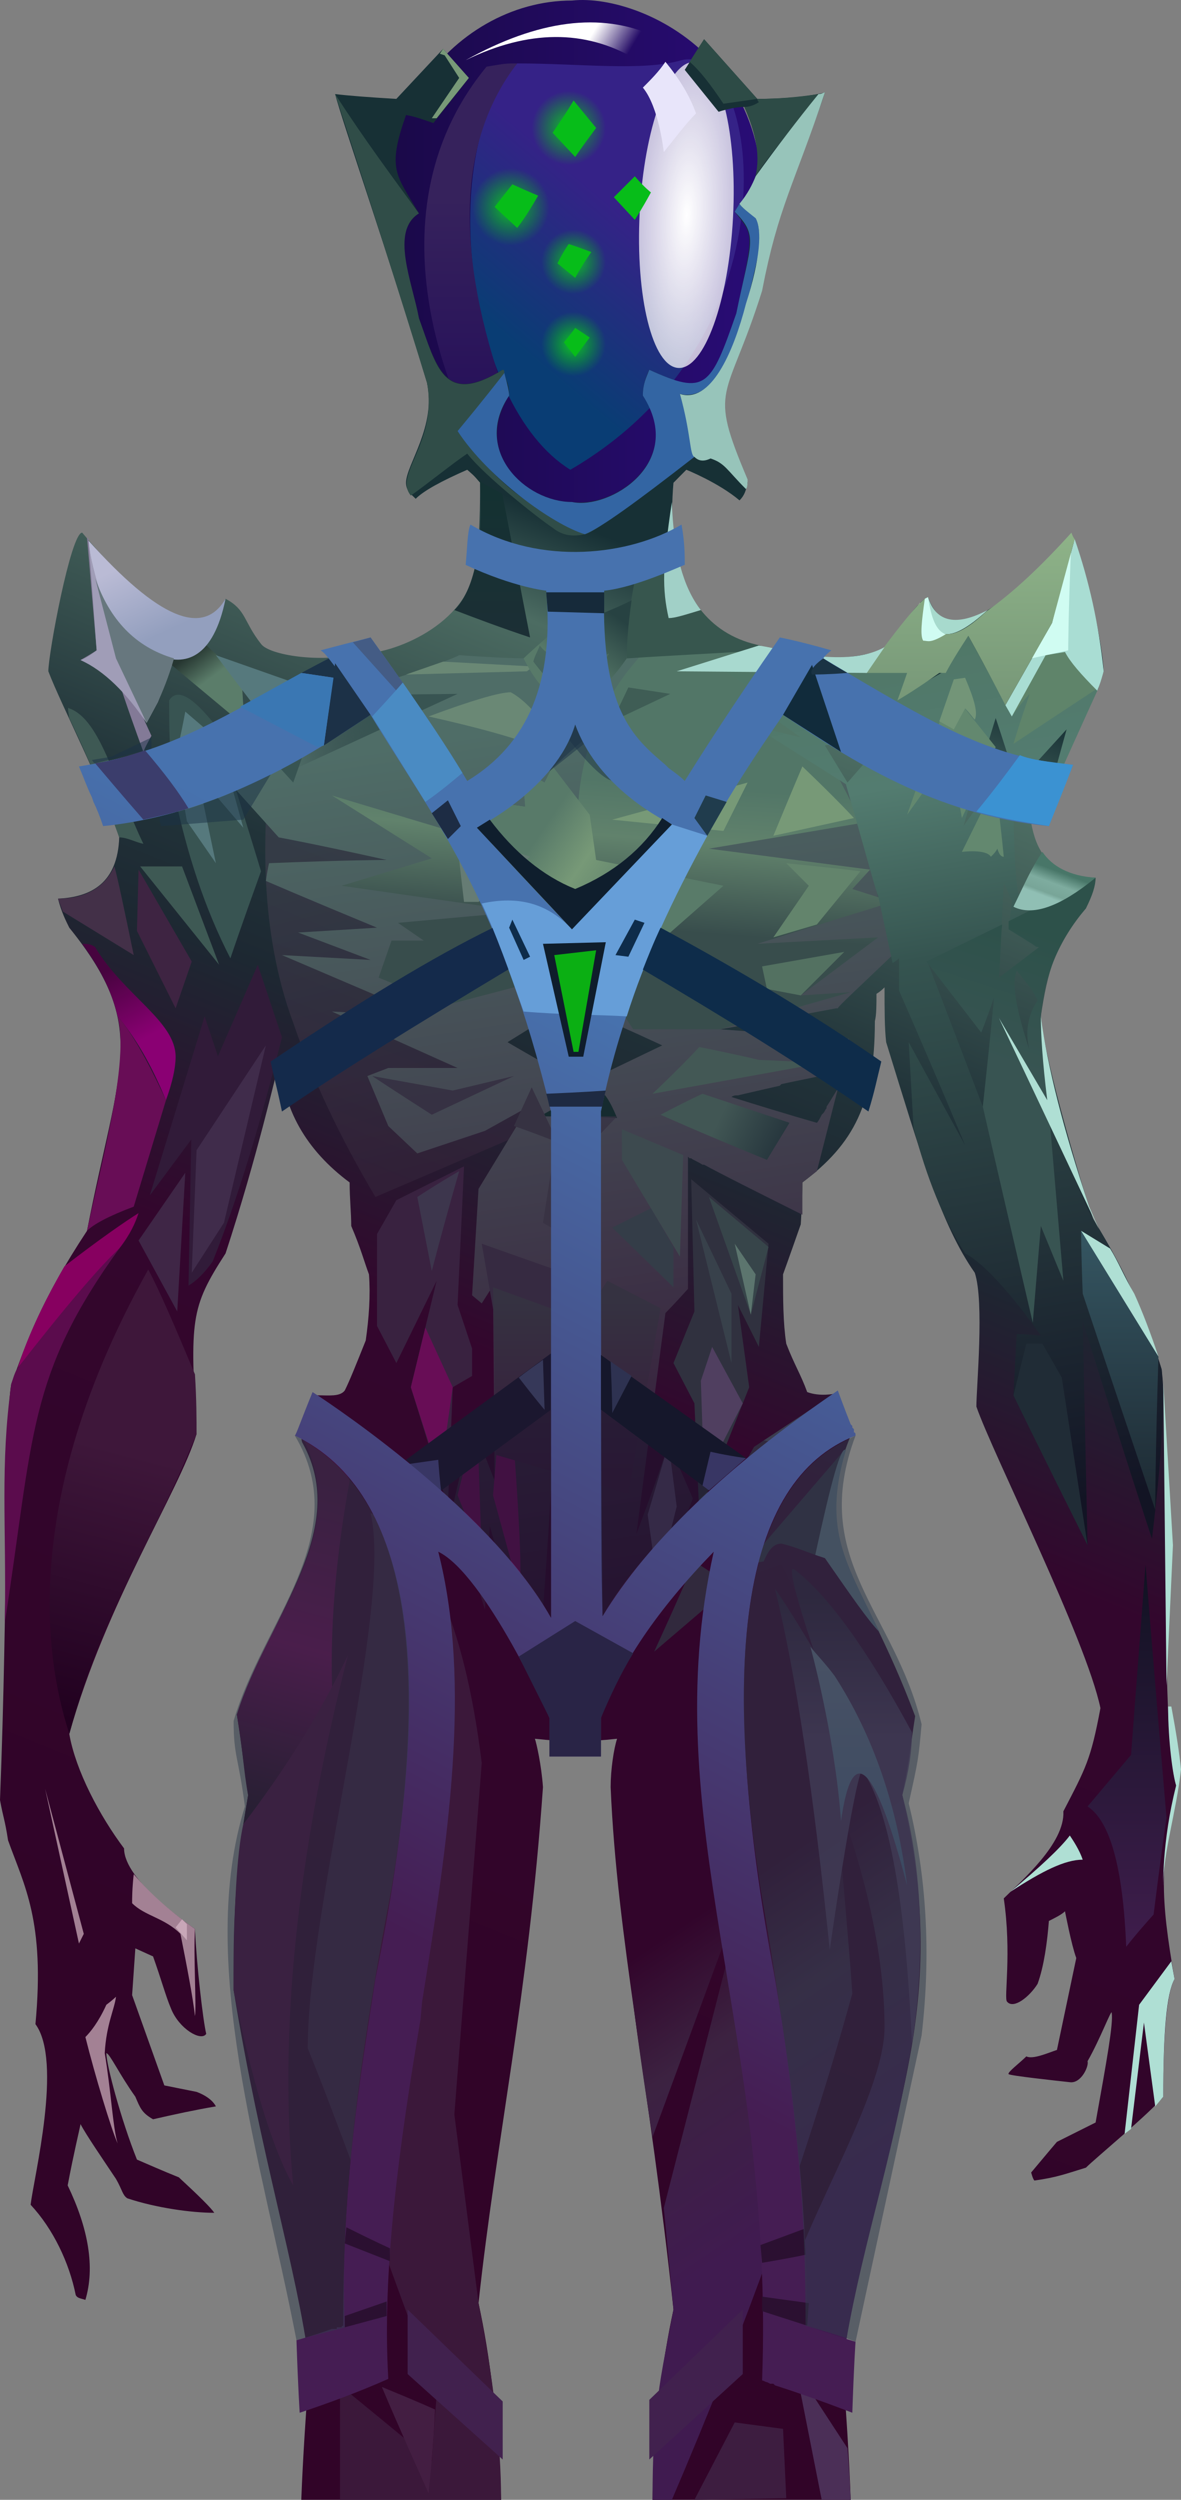 <?xml version="1.0" encoding="UTF-8" standalone="no"?>
<svg
   width="733"
   height="1550.332"
   viewBox="0 0 733 1550.332"
   version="1.1"
   id="svg427"
   sodipodi:docname="cb-layer-0044.svg"
   xmlns:inkscape="http://www.inkscape.org/namespaces/inkscape"
   xmlns:sodipodi="http://sodipodi.sourceforge.net/DTD/sodipodi-0.dtd"
   xmlns:xlink="http://www.w3.org/1999/xlink"
   xmlns="http://www.w3.org/2000/svg"
   xmlns:svg="http://www.w3.org/2000/svg">
  <rect x="0" y="0" width="733" height="1550.332" fill="#808080" stroke="none"/>
  <sodipodi:namedview
     id="namedview429"
     pagecolor="#ffffff"
     bordercolor="#666666"
     borderopacity="1.0"
     inkscape:pageshadow="2"
     inkscape:pageopacity="0.0"
     inkscape:pagecheckerboard="0" />
  <defs
     id="defs199">
    <linearGradient
       x1="480.845"
       y1="28.772"
       x2="308.214"
       y2="757.659"
       id="id-23202"
       gradientTransform="scale(0.761,1.314)"
       gradientUnits="userSpaceOnUse">
      <stop
         stop-color="#173035"
         offset="0%"
         id="stop2" />
      <stop
         stop-color="#4C6C62"
         offset="7%"
         id="stop4" />
      <stop
         stop-color="#213339"
         offset="27%"
         id="stop6" />
      <stop
         stop-color="#1D2832"
         offset="35%"
         id="stop8" />
      <stop
         stop-color="#33062D"
         offset="53%"
         id="stop10" />
      <stop
         stop-color="#310428"
         offset="100%"
         id="stop12" />
    </linearGradient>
    <linearGradient
       x1="305.872"
       y1="171.809"
       x2="330.734"
       y2="337.558"
       id="id-23203"
       gradientTransform="scale(0.779,1.284)"
       gradientUnits="userSpaceOnUse">
      <stop
         stop-color="#3E404D"
         offset="0%"
         id="stop15" />
      <stop
         stop-color="#35253B"
         offset="100%"
         id="stop17" />
    </linearGradient>
    <linearGradient
       x1="399.974"
       y1="128.562"
       x2="440.981"
       y2="554.015"
       id="id-23204"
       gradientTransform="scale(0.796,1.256)"
       gradientUnits="userSpaceOnUse">
      <stop
         stop-color="#4F6D67"
         offset="0%"
         id="stop20" />
      <stop
         stop-color="#331335"
         offset="100%"
         id="stop22" />
    </linearGradient>
    <linearGradient
       x1="325.219"
       y1="236.307"
       x2="313.756"
       y2="345.207"
       id="id-23205"
       gradientTransform="scale(1.214,0.824)"
       gradientUnits="userSpaceOnUse">
      <stop
         stop-color="#527667"
         offset="0%"
         id="stop25" />
      <stop
         stop-color="#61826C"
         offset="38%"
         id="stop27" />
      <stop
         stop-color="#384D4C"
         offset="100%"
         id="stop29" />
    </linearGradient>
    <linearGradient
       x1="295.052"
       y1="260.628"
       x2="357.529"
       y2="294.152"
       id="id-23206"
       gradientTransform="scale(1.129,0.886)"
       gradientUnits="userSpaceOnUse">
      <stop
         stop-color="#587A69"
         offset="0%"
         id="stop32" />
      <stop
         stop-color="#779977"
         offset="43%"
         id="stop34" />
      <stop
         stop-color="#597B69"
         offset="100%"
         id="stop36" />
    </linearGradient>
    <linearGradient
       x1="99.5"
       y1="237.114"
       x2="111.501"
       y2="275.367"
       id="id-23207"
       gradientTransform="scale(0.773,1.293)"
       gradientUnits="userSpaceOnUse">
      <stop
         stop-color="#47043F"
         offset="0%"
         id="stop39" />
      <stop
         stop-color="#8A0073"
         offset="100%"
         id="stop41" />
    </linearGradient>
    <linearGradient
       x1="137.596"
       y1="342.823"
       x2="129.494"
       y2="441.666"
       id="id-23208"
       gradientTransform="scale(0.563,1.777)"
       gradientUnits="userSpaceOnUse">
      <stop
         stop-color="#3E173A"
         offset="0%"
         id="stop44" />
      <stop
         stop-color="#21001F"
         offset="100%"
         id="stop46" />
    </linearGradient>
    <linearGradient
       x1="126.773"
       y1="108.759"
       x2="137.765"
       y2="124.746"
       id="id-23209"
       gradientTransform="scale(0.961,1.041)"
       gradientUnits="userSpaceOnUse">
      <stop
         stop-color="#263631"
         offset="0%"
         id="stop49" />
      <stop
         stop-color="#5B7D6A"
         offset="100%"
         id="stop51" />
    </linearGradient>
    <linearGradient
       x1="344.751"
       y1="336.353"
       x2="335.659"
       y2="453.249"
       id="id-23210"
       gradientTransform="scale(0.539,1.855)"
       gradientUnits="userSpaceOnUse">
      <stop
         stop-color="#440737"
         offset="0%"
         id="stop54" />
      <stop
         stop-color="#64004B"
         offset="49%"
         id="stop56" />
      <stop
         stop-color="#1E031A"
         offset="100%"
         id="stop58" />
    </linearGradient>
    <linearGradient
       x1="113.298"
       y1="258.665"
       x2="146.204"
       y2="257.17"
       id="id-23211"
       gradientTransform="scale(1.591,0.628)"
       gradientUnits="userSpaceOnUse">
      <stop
         stop-color="#273A3E"
         offset="0%"
         stop-opacity="0"
         id="stop61" />
      <stop
         stop-color="#385452"
         offset="100%"
         id="stop63" />
    </linearGradient>
    <linearGradient
       x1="78.314"
       y1="61.76"
       x2="102.074"
       y2="106.111"
       id="id-23212"
       gradientTransform="scale(1.073,0.932)"
       gradientUnits="userSpaceOnUse">
      <stop
         stop-color="#BABBD5"
         offset="0%"
         id="stop66" />
      <stop
         stop-color="#939FBE"
         offset="100%"
         id="stop68" />
    </linearGradient>
    <linearGradient
       x1="845.577"
       y1="72.174"
       x2="876.89"
       y2="451.836"
       id="id-23213"
       gradientTransform="scale(0.694,1.441)"
       gradientUnits="userSpaceOnUse">
      <stop
         stop-color="#507767"
         offset="0%"
         id="stop71" />
      <stop
         stop-color="#537C70"
         offset="16%"
         id="stop73" />
      <stop
         stop-color="#355450"
         offset="36%"
         id="stop75" />
      <stop
         stop-color="#121424"
         offset="100%"
         id="stop77" />
    </linearGradient>
    <linearGradient
       x1="404.45"
       y1="457.908"
       x2="404.45"
       y2="556.328"
       id="id-23214"
       gradientTransform="scale(0.888,1.127)"
       gradientUnits="userSpaceOnUse">
      <stop
         stop-color="#353241"
         offset="0%"
         id="stop80" />
      <stop
         stop-color="#381A3B"
         offset="100%"
         id="stop82" />
    </linearGradient>
    <linearGradient
       x1="830.556"
       y1="495.597"
       x2="856.946"
       y2="617.648"
       id="id-23215"
       gradientTransform="scale(0.569,1.758)"
       gradientUnits="userSpaceOnUse">
      <stop
         stop-color="#32052B"
         offset="0%"
         id="stop85" />
      <stop
         stop-color="#3C2241"
         offset="39%"
         id="stop87" />
      <stop
         stop-color="#401B50"
         offset="100%"
         id="stop89" />
    </linearGradient>
    <linearGradient
       x1="922.881"
       y1="387.663"
       x2="922.881"
       y2="436.543"
       id="id-23216"
       gradientTransform="scale(0.554,1.807)"
       gradientUnits="userSpaceOnUse">
      <stop
         stop-color="#2B1833"
         offset="0%"
         id="stop92" />
      <stop
         stop-color="#50395D"
         offset="100%"
         id="stop94" />
    </linearGradient>
    <linearGradient
       x1="838.68"
       y1="465.438"
       x2="838.68"
       y2="559.672"
       id="id-23217"
       gradientTransform="scale(0.637,1.571)"
       gradientUnits="userSpaceOnUse">
      <stop
         stop-color="#60677D"
         offset="0%"
         id="stop97" />
      <stop
         stop-color="#475878"
         offset="100%"
         id="stop99" />
    </linearGradient>
    <linearGradient
       x1="1540.58"
       y1="309.195"
       x2="1540.58"
       y2="416.959"
       id="id-23218"
       gradientTransform="scale(0.455,2.199)"
       gradientUnits="userSpaceOnUse">
      <stop
         stop-color="#101222"
         offset="0%"
         id="stop102" />
      <stop
         stop-color="#3F1D4C"
         offset="100%"
         id="stop104" />
    </linearGradient>
    <linearGradient
       x1="1321.331"
       y1="249.149"
       x2="1321.331"
       y2="340.275"
       id="id-23219"
       gradientTransform="scale(0.527,1.898)"
       gradientUnits="userSpaceOnUse">
      <stop
         stop-color="#355662"
         offset="0%"
         id="stop107" />
      <stop
         stop-color="#1D2932"
         offset="100%"
         id="stop109" />
    </linearGradient>
    <linearGradient
       x1="1020.681"
       y1="173.689"
       x2="1013.872"
       y2="228.164"
       id="id-23220"
       gradientTransform="scale(0.617,1.621)"
       gradientUnits="userSpaceOnUse">
      <stop
         stop-color="#2D514A"
         offset="0%"
         id="stop112" />
      <stop
         stop-color="#385452"
         offset="100%"
         id="stop114" />
    </linearGradient>
    <linearGradient
       x1="348.639"
       y1="576.345"
       x2="318.858"
       y2="568.899"
       id="id-23221"
       gradientTransform="scale(1.397,0.716)"
       gradientUnits="userSpaceOnUse">
      <stop
         stop-color="#27373E"
         offset="0%"
         id="stop117" />
      <stop
         stop-color="#415654"
         offset="100%"
         id="stop119" />
    </linearGradient>
    <linearGradient
       x1="458.117"
       y1="9.835"
       x2="458.117"
       y2="70.25"
       id="id-23222"
       gradientTransform="scale(0.669,1.495)"
       gradientUnits="userSpaceOnUse">
      <stop
         stop-color="#143132"
         offset="0%"
         id="stop122" />
      <stop
         stop-color="#1C2F35"
         offset="100%"
         id="stop124" />
    </linearGradient>
    <linearGradient
       x1="552.639"
       y1="295.627"
       x2="543.61"
       y2="312.826"
       id="id-23223"
       gradientTransform="scale(1.186,0.843)"
       gradientUnits="userSpaceOnUse">
      <stop
         stop-color="#487668"
         offset="0%"
         id="stop127" />
      <stop
         stop-color="#7EAC9F"
         offset="46%"
         id="stop129" />
      <stop
         stop-color="#78A598"
         offset="85%"
         id="stop131" />
      <stop
         stop-color="#90BFB4"
         offset="100%"
         id="stop133" />
    </linearGradient>
    <linearGradient
       x1="547.063"
       y1="44.09"
       x2="547.063"
       y2="162.031"
       id="id-23224"
       gradientTransform="scale(1.102,0.907)"
       gradientUnits="userSpaceOnUse">
      <stop
         stop-color="#8EB388"
         offset="0%"
         id="stop136" />
      <stop
         stop-color="#779778"
         offset="100%"
         id="stop138" />
    </linearGradient>
    <linearGradient
       x1="371.343"
       y1="94.308"
       x2="344.705"
       y2="129.392"
       id="id-23225"
       gradientTransform="scale(1.031,0.97)"
       gradientUnits="userSpaceOnUse">
      <stop
         stop-color="#274242"
         offset="0%"
         id="stop141" />
      <stop
         stop-color="#587A69"
         offset="100%"
         id="stop143" />
    </linearGradient>
    <linearGradient
       x1="308.736"
       y1="135.421"
       x2="37.324"
       y2="135.421"
       id="id-23226"
       gradientTransform="scale(0.858,1.166)"
       gradientUnits="userSpaceOnUse">
      <stop
         stop-color="#290C76"
         offset="0%"
         id="stop146" />
      <stop
         stop-color="#1A0948"
         offset="100%"
         id="stop148" />
    </linearGradient>
    <linearGradient
       x1="223.251"
       y1="110.834"
       x2="175.434"
       y2="196.074"
       id="id-23227"
       gradientTransform="scale(0.817,1.224)"
       gradientUnits="userSpaceOnUse">
      <stop
         stop-color="#352287"
         offset="0%"
         id="stop151" />
      <stop
         stop-color="#093D74"
         offset="100%"
         id="stop153" />
    </linearGradient>
    <radialGradient
       cx="394.566"
       cy="73.483"
       r="194.206"
       id="id-23228"
       fx="394.566"
       fy="73.483"
       gradientTransform="scale(0.553,1.81)"
       gradientUnits="userSpaceOnUse">
      <stop
         stop-color="#FFFFFF"
         offset="0%"
         id="stop156" />
      <stop
         stop-color="#FFFFFF"
         offset="100%"
         stop-opacity="0"
         id="stop158" />
    </radialGradient>
    <radialGradient
       cx="0.5"
       cy="0.5"
       r="0.5"
       id="id-23229"
       fx="0.5"
       fy="0.5">
      <stop
         stop-color="#0EC525"
         offset="0%"
         id="stop161" />
      <stop
         stop-color="#09B420"
         offset="100%"
         stop-opacity="0"
         id="stop163" />
    </radialGradient>
    <radialGradient
       cx="0.5"
       cy="0.5"
       r="0.5"
       id="radialGradient170"
       fx="0.5"
       fy="0.5">
      <stop
         stop-color="#0EC525"
         offset="0%"
         id="stop166" />
      <stop
         stop-color="#09B420"
         offset="100%"
         stop-opacity="0"
         id="stop168" />
    </radialGradient>
    <radialGradient
       cx="0.5"
       cy="0.5"
       r="0.5"
       id="radialGradient176"
       fx="0.5"
       fy="0.5">
      <stop
         stop-color="#0EC525"
         offset="0%"
         id="stop172" />
      <stop
         stop-color="#09B420"
         offset="100%"
         stop-opacity="0"
         id="stop174" />
    </radialGradient>
    <linearGradient
       x1="166.293"
       y1="61.881"
       x2="166.293"
       y2="124.521"
       id="id-23232"
       gradientTransform="scale(0.506,1.976)"
       gradientUnits="userSpaceOnUse">
      <stop
         stop-color="#36225C"
         offset="0%"
         id="stop178" />
      <stop
         stop-color="#27115A"
         offset="100%"
         id="stop180" />
    </linearGradient>
    <linearGradient
       x1="83.383"
       y1="57.009"
       x2="70.291"
       y2="55.438"
       id="id-23233"
       gradientTransform="scale(2.234,0.448)"
       gradientUnits="userSpaceOnUse">
      <stop
         stop-color="#FFFFFF"
         offset="0%"
         stop-opacity="0"
         id="stop183" />
      <stop
         stop-color="#FFFFFF"
         offset="100%"
         id="stop185" />
    </linearGradient>
    <radialGradient
       cx="0.5"
       cy="0.5"
       r="0.5"
       id="radialGradient192"
       fx="0.5"
       fy="0.5">
      <stop
         stop-color="#0EC525"
         offset="0%"
         id="stop188" />
      <stop
         stop-color="#09B420"
         offset="100%"
         stop-opacity="0"
         id="stop190" />
    </radialGradient>
    <linearGradient
       x1="501.502"
       y1="229.501"
       x2="382.502"
       y2="663.003"
       id="id-23235"
       gradientTransform="scale(0.726,1.378)"
       gradientUnits="userSpaceOnUse">
      <stop
         stop-color="#4772AE"
         offset="0%"
         id="stop194" />
      <stop
         stop-color="#451D53"
         offset="100%"
         id="stop196" />
    </linearGradient>
    <radialGradient
       inkscape:collect="always"
       xlink:href="#id-23229"
       id="radialGradient431"
       cx="145"
       cy="79"
       fx="145"
       fy="79"
       r="23"
       gradientUnits="userSpaceOnUse" />
    <radialGradient
       inkscape:collect="always"
       xlink:href="#id-23229"
       id="radialGradient433"
       cx="148"
       cy="213"
       fx="148"
       fy="213"
       r="20"
       gradientUnits="userSpaceOnUse" />
    <radialGradient
       inkscape:collect="always"
       xlink:href="#id-23229"
       id="radialGradient435"
       cx="148"
       cy="162"
       fx="148"
       fy="162"
       r="20"
       gradientUnits="userSpaceOnUse" />
    <radialGradient
       inkscape:collect="always"
       xlink:href="#id-23229"
       id="radialGradient437"
       cx="109"
       cy="128"
       fx="109"
       fy="128"
       r="24"
       gradientUnits="userSpaceOnUse" />
  </defs>
  <g
     transform="translate(-1,0.332)"
     id="id-23236">
    <g
       transform="translate(0,290)"
       id="id-23237">
      <g
         id="id-23238">
        <path
           d="M 312,1260 H 188 c 1,-27 3,-55 5,-84 -8,-61 -30,-128 -47,-232 0,-26 -1,-64 9,-121 -3,-16 -3,-27 -7,-50 22,-64 70,-115 41,-168 -4,-6 7,-22 9,-30 7,0 14,1 17,-3 3,-6 7,-16 13,-31 2,-14 3,-28 2,-41 -3,-8 -5,-16 -11,-30 0,-8 -1,-17 -1,-27 -27,-20 -42,-46 -43,-77 -3,10 -14,60 -34,121 -22,34 -22,41 -18,112 -11,36 -56,104 -79,186 4,23 19,51 34,71 0,20 40,47 44,50 1,22 5,57 7,65 -3,5 -17,-3 -22,-16 -3,-7 -6,-18 -11,-32 l -11,-5 -2,29 20,56 20,4 c 8,3 11,7 12,9 -12,2 -26,5 -39,8 -7,-4 -8,-7 -11,-14 -10,-14 -16,-27 -18,-27 0,7 9,41 19,66 7,3 16,7 26,11 13,12 20,19 22,22 -14,0 -36,-3 -54,-9 -3,-2 -3,-5 -7,-12 -8,-12 -19,-28 -22,-34 -1,5 -4,17 -8,38 13,27 17,51 11,71 -3,-1 -5,-1 -6,-3 -4,-20 -14,-41 -28,-56 2,-17 20,-89 3,-112 C 29,901 16,879 6,851 4,838 3,837 1,826 6,699 4,589 8,568 18,541 26,517 55,473 75,370 94,347 44,285 42,281 39,275 37,267 58,266 74,257 75,229 65,197 39,147 31,126 31,115 45,40 52,40 c 27,32 71,78 89,41 13,7 11,14 22,28 5,7 37,12 61,6 20,1 68,-18 72,-55 2,-9 3,-26 3,-51 l -8,-9 c 91,0 136,0 136,0 -3,4 -6,7 -8,9 -4,45 6,95 61,103 17,3 38,11 71,0 5,-6 18,-29 26,-32 13,37 55,-2 88,-38 5,3 20,60 21,84 -9,23 -24,51 -37,86 -4,5 -5,5 -8,8 3,16 10,33 40,34 -1,6 -3,10 -6,19 -19,21 -24,40 -28,67 2,27 28,114 33,127 11,17 28,46 42,92 6,51 -2,215 9,258 -10,50 -10,68 -1,120 -6,11 -7,46 -7,73 -8,10 -42,38 -48,44 -13,4 -18,6 -32,8 -1,-1 -2,-5 -2,-5 10,-12 16,-19 16,-19 16,-8 24,-12 24,-12 7,-39 11,-61 10,-68 0,-3 -7,16 -15,30 1,3 -4,14 -11,13 -9,-1 -37,-4 -38,-5 -1,-1 7,-7 11,-11 4,2 13,-2 19,-4 4,-19 8,-38 12,-57 -3,-8 -7,-29 -7,-29 -2,2 -6,4 -10,6 -1,13 -3,28 -7,39 -5,8 -15,16 -19,11 -2,-2 3,-30 -2,-64 11,-11 38,-34 37,-54 14,-27 17,-32 23,-64 -9,-43 -67,-158 -77,-187 0,-12 5,-65 -1,-83 -21,-30 -33,-72 -55,-143 -1,-9 -1,-20 -1,-34 -3,3 -5,4 -5,4 0,7 0,13 -1,17 0,51 -13,76 -45,100 0,11 -1,26 -1,26 -7,20 -11,31 -11,31 0,15 0,30 2,43 5,13 9,19 13,30 8,3 17,1 17,1 3,8 7,16 10,26 -27,66 6,83 40,174 -3,19 -3,24 -8,49 34,145 -17,211 -37,352 2,29 4,57 5,85 -82,0 -123,0 -123,0 1,-46 6,-86 13,-118 -15,-141 -35,-230 -39,-324 0,-11 2,-24 4,-30 -18,2 -33,2 -51,0 1,3 4,16 5,30 -9,129 -29,218 -40,320 7,32 12,72 14,122 z"
           fill="url(#id-23202)"
           id="id-23239"
           style="fill:url(#id-23202)" />
        <path
           d="m 166,219 c -2,48 4,90 17,125 12,35 29,71 51,108 l 91,-39 2,-29 -99,-198 z"
           fill="url(#id-23203)"
           opacity="0.661"
           id="id-23240"
           style="fill:url(#id-23203)" />
        <path
           d="m 473,110 c 31,42 57,94 57,94 17,65 25,98 25,98 -22,21 -34,32 -34,33 v 0 c -1,0 -1,0 -1,0 -48,9 -72,13 -72,13 53,4 80,6 80,6 -6,14 -9,21 -9,21 -13,3 -24,5 -33,7 l -1,1 c -13,3 -22,5 -26,6 h -1 c -2,0 -3,1 -3,1 35,11 53,16 53,16 1,-1 2,-3 3,-5 l 1,-1 c 1,-1 1,-2 2,-3 v -1 c 4,-6 6,-10 7,-11 v 0 c 0,0 0,0 0,0 l -13,51 -9,7 c 0,13 0,19 0,20 v 0 0 c -30,-15 -50,-25 -61,-31 h -1 c -3,-2 -6,-3 -7,-4 h -1 c -1,-1 -1,-1 -1,-1 0,31 0,53 0,66 v 1 c 0,1 0,2 0,2 v 2 c 0,0 0,0 0,0 v 1 c 0,1 0,1 0,1 v 1 c 0,1 0,1 0,1 v 1 c 0,0 0,0 0,0 v 2 c 0,0 0,0 0,0 v 1 c 0,1 0,1 0,1 v 1 c 0,0 0,0 0,0 v 1 0 c -9,10 -14,15 -14,15 -12,91 -18,137 -18,137 14,-37 20,-56 20,-56 10,22 15,34 15,34 -19,49 -29,74 -29,74 -25,28 -37,41 -37,41 -14,-78 -21,-118 -22,-120 v 0 0 c -4,66 -7,98 -7,98 -6,-3 -10,-5 -11,-5 v 0 c 0,0 0,0 0,0 v 0 c 0,0 0,0 0,0 l -20,-71 -3,52 -20,-64 12,-52 14,36 -1,-121 -7,11 -6,-5 4,-66 31,-51 -27,15 -42,14 -18,-17 -13,-31 13,-5 h 43 l -78,-35 58,3 -89,-38 55,3 -45,-17 49,-3 c -46,-19 -69,-29 -69,-29 1,-7 2,-11 2,-11 49,-2 73,-2 73,-2 -45,-10 -67,-14 -67,-14 -18,-20 -27,-30 -27,-30 18,-23 32,-42 43,-58 34,0 93,-23 96,-25 v 0 c 0,0 0,0 0,0 15,1 30,2 45,2 12,22 28,45 51,0 24,-2 37,-3 49,-4 h 1 c 11,-1 22,-2 41,-4 z M 354,332 c 0,0 -12,8 -38,24 0,0 15,9 46,26 v 0 l 50,-24 c 0,0 -19,-9 -58,-26 z"
           fill="url(#id-23204)"
           id="id-23241"
           style="fill:url(#id-23204)" />
        <path
           d="m 343,316 -65,17 -42,-17 8,-23 h 20 l -16,-11 77,-7 -112,-16 56,-17 -62,-39 110,33 -39,-33 49,7 -1,-22 13,7 5,-10 c 6,10 12,17 16,21 3,-35 16,-65 39,-90 l 75,-4 49,83 13,25 -95,16 100,13 -11,12 25,8 -84,26 75,-4 -48,36 31,-2 -81,23 h -54 l -21,-32 -11,-38 -6,-9 z"
           fill="url(#id-23205)"
           id="id-23242"
           style="fill:url(#id-23205)" />
        <polygon
           points="633,180 682,138 655,99 625,156 "
           fill="#5f846a"
           id="id-23243" />
        <polygon
           points="371,243 450,259 417,288 371,296 356,269 342,320 337,269 307,259 328,243 278,203 327,210 325,187 339,195 344,185 367,215 "
           fill="url(#id-23206)"
           id="id-23244"
           style="fill:url(#id-23206)" />
        <path
           d="m 56,45 c 2,12 8,36 17,73 l 22,48 c -4,7 -5,10 -5,10 C 79,146 74,130 74,130 59,123 51,119 51,119 c 7,-4 10,-6 10,-6 L 55,43 c 1,1 1,1 1,2 z"
           fill="#837a97"
           id="id-23245" />
        <path
           d="m 109,118 c -2,7 -6,16 -10,27 l -7,13 C 79,139 66,126 51,119 c 3,-1 6,-3 10,-6 L 56,45 c 4,38 21,62 53,73 z"
           fill="#a09db7"
           id="id-23246" />
        <path
           d="m 75,229 c 5,0 10,3 15,4 -17,-35 -26,-77 -46,-84 -1,-1 -1,0 0,6 13,27 23,52 31,74 z"
           fill="#3e5954"
           id="id-23247" />
        <polygon
           points="137,308 88,247 114,247 "
           fill="#3e5954"
           id="id-23248" />
        <path
           d="m 52,295 c 3,0 5,0 8,2 18,30 50,46 50,68 0,7 -2,16 -6,27 C 95,370 85,353 74,340 71,327 65,313 52,295 Z"
           fill="url(#id-23207)"
           id="id-23249"
           style="fill:url(#id-23207)" />
        <path
           d="m 55,473 c 4,-4 13,-9 29,-15 l 20,-66 C 92,366 82,349 74,340 c 7,27 -8,82 -19,133 z"
           fill="#680d56"
           id="id-23250" />
        <path
           d="m 87,462 c -2,6 -5,13 -12,22 -34,35 -53,63 -63,74 5,-16 14,-37 29,-63 22,-17 38,-28 46,-33 z"
           fill="#870060"
           id="id-23251" />
        <path
           d="M 75,484 C 18,563 22,600 4,716 5,654 1,619 8,568 c 1,-3 2,-7 4,-10 32,-41 53,-65 63,-74 z"
           fill="#5b0c4d"
           id="id-23252" />
        <path
           d="m 93,497 c 7,13 16,34 29,65 1,16 1,28 1,37 C 93,672 65,708 44,785 36,759 4,656 93,497 Z"
           fill="url(#id-23208)"
           id="id-23253"
           style="fill:url(#id-23208)" />
        <polygon
           points="111,523 116,437 87,479 "
           fill="#3f2646"
           id="id-23254" />
        <path
           d="m 118,507 c 5,-3 10,-8 15,-15 16,-40 30,-87 43,-139 l -15,-45 -41,94 z"
           fill="#311b39"
           id="id-23255" />
        <polygon
           points="94,451 128,340 143,385 "
           fill="#311b39"
           id="id-23256" />
        <polygon
           points="120,499 123,423 166,358 140,468 "
           fill="#402c4b"
           id="id-23257" />
        <polygon
           points="86,287 87,249 120,306 110,335 "
           fill="#3e2442"
           id="id-23258" />
        <path
           d="m 84,302 -44,-27 -3,-8 c 17,0 29,-7 35,-20 2,7 6,26 12,55 z"
           fill="#433048"
           id="id-23259" />
        <path
           d="m 73,948 c 0,0 -2,2 -6,5 -5,11 -10,17 -13,20 6,24 16,57 20,66 -3,-10 -4,-32 -8,-56 1,-18 6,-27 7,-35 z"
           fill="#a38194"
           id="id-23260" />
        <path
           d="m 84,872 c -1,9 -1,15 -1,18 8,8 20,9 30,19 4,20 8,41 9,51 1,-5 -1,-39 0,-54 -14,-10 -27,-21 -38,-34 z"
           fill="#a38194"
           id="id-23261" />
        <polygon
           points="117,913 117,903 114,900 110,905 "
           fill="#c8a7b8"
           id="id-23262" />
        <path
           d="m 53,909 c -2,4 -3,6 -3,6 L 29,819 c 16,60 24,90 24,90 z"
           fill="#a38194"
           id="id-23263" />
        <path
           d="m 312,1260 c -27,0 -60,0 -100,0 v -71 c 38,31 57,47 57,47 2,-28 3,-41 3,-41 -38,-104 -64,-176 -80,-215 0,-89 53,-272 39,-332 34,15 58,66 69,155 l -17,218 15,117 c 9,46 14,86 14,122 z"
           fill="#3b183a"
           id="id-23264" />
        <path
           d="m 153,160 -48,-40 22,-12 24,22 c 1,20 2,30 2,30 z"
           fill="url(#id-23209)"
           id="id-23265"
           style="fill:url(#id-23209)" />
        <path
           d="m 238,1190 c 22,9 33,14 33,14 -1,24 -3,41 -4,52 -8,-18 -18,-40 -29,-66 z"
           fill="#431e42"
           id="id-23266" />
        <path
           d="m 218,628 c -10,55 -13,103 -10,145 l -56,68 3,-18 c -2,-14 -4,-31 -7,-50 19,-61 73,-113 40,-173 7,3 25,13 30,28 z"
           fill="url(#id-23210)"
           id="id-23267"
           style="fill:url(#id-23210)" />
        <path
           d="m 252,659 c -26,-33 -47,-53 -64,-59 2,-6 6,-15 10,-25 l 43,32 z"
           fill="#461d48"
           id="id-23268" />
        <polygon
           points="272,504 247,555 235,532 235,475 247,454 289,433 285,519 294,546 294,563 282,570 279,644 256,570 "
           fill="#392240"
           id="id-23269" />
        <polygon
           points="274,626 256,570 265,533 282,570 "
           fill="#680d56"
           id="id-23270" />
        <polygon
           points="294,601 298,615 300,674 285,637 "
           fill="#680d56"
           id="id-23271" />
        <path
           d="m 312,577 8,30 c 4,55 5,84 3,88 -3,-10 -8,-29 -16,-58 z"
           fill="#680d56"
           id="id-23272" />
        <polygon
           points="166,174 190,141 285,140 183,187 "
           fill="url(#id-23211)"
           id="id-23273"
           style="fill:url(#id-23211)" />
        <polygon
           points="162,172 189,178 183,195 "
           fill="#385452"
           id="id-23274" />
        <path
           d="m 141,81 c -15,74 -71,21 -78,-5 -3,-9 -6,-20 -7,-31 43,48 71,60 85,36 z"
           fill="url(#id-23212)"
           id="id-23275"
           style="fill:url(#id-23212)" />
        <path
           d="m 109,118 c -2,7 -5,16 -10,27 L 92,158 73,118 60,68 c 9,26 25,43 49,50 z"
           fill="#67777e"
           id="id-23276" />
        <polygon
           points="253,128 276,120 332,123 328,126 "
           fill="#6a8875"
           id="id-23277" />
        <path
           d="m 267,154 c 27,-10 44,-15 51,-15 13,7 28,27 30,42 -5,-7 -32,-16 -81,-27 z"
           fill="#6a8875"
           id="id-23278" />
        <polygon
           points="381,157 417,140 391,136 "
           fill="#3f5d55"
           id="id-23279" />
        <path
           d="m 602,104 c 0,0 9,16 27,50 0,0 3,-5 11,-14 v 0 0 c 0,1 -4,11 -10,31 0,0 18,-12 53,-35 0,0 -11,24 -33,73 v 0 l 13,-47 c 0,0 -10,11 -31,34 0,0 -4,-14 -13,-41 0,0 -7,22 -20,67 0,0 6,-9 20,-27 0,0 4,3 11,10 0,0 0,43 3,59 5,2 12,12 20,28 v 0 l -34,28 57,140 c 21,33 36,66 46,99 2,28 -1,63 -6,105 0,0 -15,-45 -43,-135 0,0 1,46 3,139 0,0 -15,-31 -46,-93 v 0 l 2,-38 c 0,0 5,0 15,1 0,0 -28,-41 -47,-51 -13,-20 -24,-47 -32,-78 0,0 -1,-18 -3,-53 0,0 12,22 35,64 0,0 -13,-32 -41,-96 v 0 0 c 0,0 0,0 0,0 v 0 c 0,0 0,0 0,0 v -1 c 0,0 0,0 0,0 v 0 c 0,0 0,0 0,0 v -1 c 0,0 0,0 0,0 v 0 c 0,-3 0,-9 0,-18 0,0 -1,1 -4,3 0,0 -3,-14 -9,-42 v 0 0 c -1,-1 -7,-24 -20,-69 0,0 -19,-12 -57,-36 v 0 l 29,7 -31,-22 h 13 l -29,-19 115,-3 c 0,0 -2,6 -7,19 0,0 9,-5 28,-16 0,0 5,-8 15,-22 z m -25,203 34,89 7,-68 -8,22 z m 47,-50 c 0,0 -1,20 -3,59 0,0 8,-6 25,-19 0,0 0,0 -1,0 v 0 c 0,0 0,0 0,0 v 0 c 0,0 0,0 -1,0 v 0 c -2,-2 -8,-5 -17,-11 v 0 l 2,-17 c 0,0 0,0 0,-1 v 0 c -1,-1 -2,-5 -5,-11 z m -69,-94 -42,9 14,23 z"
           fill="url(#id-23213)"
           id="path242"
           style="fill:url(#id-23213)" />
        <polygon
           points="381,218 465,195 450,225 "
           fill="#779977"
           id="id-23281" />
        <polygon
           points="298,269 289,269 284,226 330,241 "
           fill="#667c74"
           id="id-23282" />
        <polygon
           points="387,429 387,410 425,426 423,489 "
           fill="#3d4a4f"
           id="id-23283" />
        <polygon
           points="419,508 419,483 405,459 381,471 "
           fill="#343d48"
           id="id-23284" />
        <path
           d="m 183,1065 c -21,-36 -37,-121 -37,-121 0,-51 2,-85 6,-103 26,-34 48,-69 65,-105 -32,125 -43,235 -34,329 z"
           fill="#440636"
           id="id-23285" />
        <polygon
           points="300,481 351,499 374,561 312,550 "
           fill="#362a41"
           id="id-23286" />
        <polygon
           points="391,636 309,612 307,508 362,528 378,504 411,521 "
           fill="url(#id-23214)"
           id="id-23287"
           style="fill:url(#id-23214)" />
        <polygon
           points="409,692 403,649 416,605 421,644 "
           fill="#503f60"
           id="id-23288" />
        <polygon
           points="459,519 472,545 478,481 430,441 432,523 419,555 432,580 435,648 466,570 "
           fill="#30313f"
           id="id-23289" />
        <polygon
           points="438,627 436,566 443,545 462,580 "
           fill="#503f60"
           id="id-23290" />
        <polygon
           points="455,555 433,466 455,512 "
           fill="#38414b"
           id="id-23291" />
        <polygon
           points="478,483 441,452 467,525 "
           fill="#37454a"
           id="id-23292" />
        <polygon
           points="467,525 457,481 470,500 "
           fill="#5c756e"
           id="id-23293" />
        <polygon
           points="510,610 475,603 469,607 445,649 464,645 "
           fill="#31293d"
           id="id-23294" />
        <path
           d="m 510,610 c 8,-7 15,-11 19,-10 -2,-7 -6,-16 -10,-26 l -44,29 z"
           fill="#3b3d4f"
           id="id-23295" />
        <path
           d="m 502,587 c 3,2 9,6 17,10 l -33,33 c 11,-21 17,-35 16,-43 z"
           fill="#4d5867"
           id="id-23296" />
        <path
           d="m 525,609 -61,71 11,-2 c 3,-7 6,-11 11,-11 5,1 13,4 21,7 z"
           fill="#31293d"
           id="id-23297" />
        <path
           d="m 526,609 c -15,50 1,71 21,113 -7,-7 -18,-23 -34,-46 l -6,-2 c 10,-46 16,-68 19,-65 z"
           fill="#586777"
           id="id-23298" />
        <path
           d="m 418,1260 h -12 c 0,-26 1,-45 3,-59 1,-13 5,-33 10,-59 l -6,-63 53,-207 -60,163 C 386,909 380,826 387,785 c 13,-54 45,-89 99,-105 l 75,143 c 12,52 14,103 6,154 -13,77 -33,131 -43,198 -1,10 0,20 2,30 -18,-26 -31,-46 -40,-60 6,-46 64,-133 64,-178 0,-41 -10,-90 -30,-144 4,52 8,93 10,123 -29,105 -67,209 -112,314 z"
           fill="url(#id-23215)"
           id="id-23299"
           style="fill:url(#id-23215)" />
        <path
           d="m 432,678 c 15,10 23,15 23,15 l -48,41 c 17,-37 25,-56 25,-56 z"
           fill="#31293d"
           id="id-23300" />
        <path
           d="m 516,919 c -10,-97 -21,-171 -34,-224 8,11 24,38 24,38 -12,-36 -16,-53 -12,-50 20,15 45,49 73,101 0,12 -2,25 -6,39 21,75 6,154 6,154 -4,-88 -14,-145 -31,-170 -6,13 -20,112 -20,112 z"
           fill="url(#id-23216)"
           opacity="0.839"
           id="id-23301"
           style="fill:url(#id-23216)" />
        <path
           d="m 523,839 c -4,-54 -19,-108 -19,-108 4,5 9,10 15,18 24,37 39,81 45,130 -20,-76 -34,-90 -41,-40 z"
           fill="url(#id-23217)"
           id="id-23302"
           style="fill:url(#id-23217)" />
        <polygon
           points="457,1212 487,1216 489,1259 432,1260 "
           fill="#3d1d40"
           id="id-23303" />
        <path
           d="m 511,1260 c 12,0 18,0 18,0 -1,-21 -2,-32 -2,-32 l -32,-49 z"
           fill="#4b2f57"
           id="id-23304" />
        <path
           d="m 728,926 2,11 c -5,9 -7,33 -7,73 l -5,6 -7,-52 -8,66 -4,3 9,-80 z"
           fill="#afdfd4"
           id="id-23305" />
        <path
           d="m 665,848 c 2,3 6,9 8,15 -11,0 -25,7 -45,20 18,-15 31,-27 37,-35 z"
           fill="#afdfd4"
           id="id-23306" />
        <path
           d="m 700,917 c 7,-9 17,-20 17,-20 5,-40 8,-60 8,-60 -9,-105 -13,-157 -13,-157 -6,78 -9,118 -9,118 l -27,32 c 14,9 22,38 24,87 z"
           fill="url(#id-23218)"
           id="id-23307"
           style="fill:url(#id-23218)" />
        <path
           d="m 718,646 c -30,-89 -45,-134 -45,-134 -1,-26 -1,-39 -1,-39 l 18,11 30,67 c -2,64 -2,95 -2,95 z"
           fill="url(#id-23219)"
           id="id-23308"
           style="fill:url(#id-23219)" />
        <path
           d="m 672,473 48,78 c -5,-15 -10,-28 -15,-39 -6,-10 -10,-20 -15,-28 z"
           fill="#afdfd4"
           id="id-23309" />
        <path
           d="m 648,543 12,21 16,104 c -31,-62 -46,-93 -46,-93 l 8,-32 c 7,0 10,0 10,0 z"
           fill="#202c36"
           id="id-23310" />
        <path
           d="m 681,254 c 0,5 -2,11 -6,19 -17,20 -26,42 -28,67 l 14,164 -14,-34 -5,60 c -21,-90 -31,-134 -31,-134 5,-45 7,-68 7,-68 -5,15 -8,22 -8,22 l -34,-44 47,-23 c -1,9 -1,20 -2,33 0,0 8,-6 25,-19 0,0 -1,0 -1,0 v 0 c -2,-1 -8,-5 -18,-11 v 0 -5 z m -49,58 c -3,6 -1,22 8,49 -3,-11 -1,-22 5,-31 -4,-8 -8,-12 -11,-16 v 0 0 l -1,-1 v 0 0 c 0,-1 -1,-1 -1,-1 z"
           fill="url(#id-23220)"
           id="path274"
           style="fill:url(#id-23220)" />
        <path
           d="m 286,436 c -12,42 -17,62 -17,62 l -9,-46 c 17,-11 26,-16 26,-16 z"
           fill="#3d364d"
           id="id-23312" />
        <path
           d="m 621,341 30,51 c -3,-24 -4,-41 -4,-52 4,31 14,70 30,118 4,9 6,14 6,14 -41,-87 -62,-131 -62,-131 z"
           fill="#afdfd4"
           id="id-23313" />
        <path
           d="m 384,403 c -5,-12 -9,-18 -14,-18 -7,2 -18,8 -34,17 32,0 48,1 48,1 z"
           fill="#162b2f"
           id="id-23314" />
        <path
           d="m 489,245 c 30,3 46,5 46,5 l -27,33 -27,8 22,-32 c -9,-9 -14,-14 -14,-14 z"
           fill="#63846c"
           id="id-23315" />
        <path
           d="m 499,185 c 22,21 32,32 32,32 l -50,11 c 12,-29 18,-43 18,-43 z"
           fill="#779977"
           id="id-23316" />
        <path
           d="m 474,309 51,-9 c -18,18 -27,27 -27,27 l -21,-4 c -2,-9 -3,-14 -3,-14 z"
           fill="#537161"
           id="id-23317" />
        <path
           d="m 435,359 c 25,5 37,8 37,8 26,1 39,2 39,2 l -105,19 c 20,-19 29,-29 29,-29 z"
           fill="#435855"
           id="id-23318" />
        <path
           d="m 411,401 c 17,-9 26,-13 26,-13 36,12 54,18 54,18 l -14,23 c -44,-18 -66,-28 -66,-28 z"
           fill="url(#id-23221)"
           id="id-23319"
           style="fill:url(#id-23221)" />
        <path
           d="m 347,418 c -18,-7 -27,-10 -27,-10 l 11,-24 c 11,23 16,34 16,34 z"
           fill="#363242"
           id="id-23320" />
        <path
           d="m 360,427 13,46 -16,6 -19,-11 9,-57 10,-9 h 27 c -16,17 -24,25 -24,25 z"
           fill="#363142"
           opacity="0.705"
           id="id-23321" />
        <path
           d="m 320,377 c -34,16 -51,24 -51,24 -25,-16 -37,-24 -37,-24 l 50,9 c 25,-6 38,-9 38,-9 z"
           fill="#2b1f36"
           opacity="0.539"
           id="id-23322" />
        <path
           d="m 419,46 c -9,3 -13,9 -22,14 -9,41 -7,58 -7,58 30,-2 53,-3 68,-4 4,0 9,-2 15,-4 -30,-6 -48,-28 -54,-64 z"
           fill="#37564e"
           id="id-23323" />
        <path
           d="m 418,21 c -6,40 -6,54 -2,72 4,0 10,-2 20,-5 C 425,74 419,52 418,21 Z"
           fill="#a1d0c7"
           id="id-23324" />
        <path
           d="M 330,105 C 312,99 296,93 283,88 295,76 301,50 299,9 294,3 291,0 291,0 h 8 l 13,12 c 12,62 18,93 18,93 z"
           fill="url(#id-23222)"
           id="id-23325"
           style="fill:url(#id-23222)" />
        <path
           d="m 163,250 c -13,36 -19,54 -19,54 -16,-31 -27,-65 -35,-103 -3,-23 -3,-41 -3,-57 5,-8 15,-2 29,16 19,60 28,90 28,90 z"
           fill="#385452"
           id="id-23326" />
        <path
           d="m 116,151 c -3,16 -5,24 -5,24 l 41,48 -15,-54 c -14,-12 -21,-18 -21,-18 z"
           fill="#56797d"
           id="id-23327" />
        <path
           d="m 113,193 c 9,6 13,9 13,9 6,29 9,43 9,43 l -18,-26 c -3,-17 -4,-26 -4,-26 z"
           fill="#56797d"
           id="id-23328" />
        <path
           d="m 157,145 32,-10 -54,-19 c 15,20 22,29 22,29 z"
           fill="#56797d"
           id="id-23329" />
        <path
           d="m 668,44 c 9,26 15,53 18,82 -2,7 -2,7 -4,12 -10,-10 -17,-18 -20,-24 l -12,2 -21,38 -4,-7 29,-51 z"
           fill="#a9ddd3"
           id="id-23330" />
        <path
           d="m 664,113 -23,5 c 9,-15 13,-22 13,-22 l 12,-52 c -2,46 -2,69 -2,69 z"
           fill="#d0fcf2"
           id="id-23331" />
        <path
           d="m 614,88 c -24,22 -36,20 -37,-8 5,16 18,18 37,8 z"
           fill="#a7dacd"
           id="id-23332" />
        <path
           d="m 572,84 c -2,13 -3,19 -3,19 l -11,1 c 9,-13 14,-20 14,-20 z"
           stroke="#979797"
           id="id-23333" />
        <path
           d="m 598,217 c -3,-19 -7,-30 -13,-32 -4,6 -11,16 -21,30 l 27,-77 28,35 c -14,29 -21,44 -21,44 z"
           fill="#63886f"
           id="id-23334" />
        <path
           d="m 606,156 c -1,-1 -3,-4 -6,-7 l -7,13 -9,-5 9,-26 7,-1 c 6,14 8,22 6,26 z"
           fill="#739578"
           id="id-23335" />
        <path
           d="m 616,241 c -3,-5 -18,-3 -18,-3 14,-28 21,-43 21,-43 2,19 4,35 5,46 -2,0 -3,-2 -4,-5 -1,2 -2,3 -4,5 z"
           fill="#63886f"
           id="id-23336" />
        <path
           d="m 648,238 c -7,10 -12,22 -18,34 12,6 29,0 51,-18 -16,-1 -27,-7 -33,-16 z"
           fill="url(#id-23223)"
           id="id-23337"
           style="fill:url(#id-23223)" />
        <path
           d="m 625,147 c -15,-29 -23,-43 -23,-43 -10,15 -14,23 -14,23 -3,0 -4,0 -4,0 -17,12 -26,17 -26,17 4,-11 6,-17 6,-17 h -26 c 23,-32 36,-47 39,-47 0,9 2,41 36,9 17,-12 34,-28 53,-49 1,3 2,4 2,4 l -14,52 z"
           fill="url(#id-23224)"
           id="id-23338"
           style="fill:url(#id-23224)" />
        <path
           d="m 393,82 c -2,14 -3,26 -3,36 -25,36 -46,36 -64,0 4,-4 11,-10 20,-18 20,-6 35,-12 47,-18 z m -57,28 c -1,3 -3,6 -4,10 10,13 18,21 27,23 5,-4 12,-14 20,-28 0,0 -30,12 -43,-5 z"
           fill="url(#id-23225)"
           id="path303"
           style="fill:url(#id-23225)" />
        <path
           d="m 726,768 c 1,0 2,0 2,0 3,16 5,29 6,39 -3,27 -11,51 -11,72 0,2 -1,-27 8,-62 -2,-6 -5,-27 -5,-49 z"
           fill="#afdfd4"
           id="id-23340" />
        <path
           d="m 588,103 c -10,6 -11,4 -14,4 -2,-3 -1,-12 1,-26 l 2,-1 c 2,13 5,21 11,23 z"
           fill="#d0fcf2"
           id="id-23341" />
        <polygon
           points="729,668 723,567 725,755 "
           fill="#afdfd4"
           id="id-23342" />
        <path
           d="m 421,126 118,1 11,-16 c -9,5 -21,7 -36,6 -10,0 -20,-3 -28,-4 -3,-1 -8,-2 -14,-3 z"
           fill="#a8d9cf"
           id="id-23343" />
      </g>
    </g>
    <g
       transform="translate(209)"
       id="id-23344">
      <path
         d="M 147,0 C 193,-5 299,46 254,183 241,239 201,311 147,316 103,316 63,253 43,179 5,83 72,0 147,0 Z"
         fill="url(#id-23226)"
         id="id-23345"
         style="fill:url(#id-23226)" />
      <path
         d="M 146,291 C 81,251 62,92 113,39 c 39,0 78,5 102,-2 47,-12 77,169 -69,254 z"
         fill="url(#id-23227)"
         id="id-23346"
         style="fill:url(#id-23227)" />
      <ellipse
         transform="rotate(3,218,133)"
         cx="218"
         cy="133"
         fill="url(#id-23228)"
         id="id-23347"
         rx="29"
         ry="95"
         style="fill:url(#id-23228)" />
      <circle
         cx="145"
         cy="79"
         r="23"
         fill="url(#id-23229)"
         id="circle314"
         style="fill:url(#radialGradient431)" />
      <circle
         cx="148"
         cy="213"
         r="20"
         fill="url(#id-23229)"
         id="circle316"
         style="fill:url(#radialGradient433)" />
      <circle
         cx="148"
         cy="162"
         r="20"
         fill="url(#id-23229)"
         id="circle318"
         style="fill:url(#radialGradient435)" />
      <path
         d="m 113,39 c -7,0 -7,0 -19,2 -80,97 -11,223 -11,223 l 23,-18 C 74,156 76,87 113,39 Z"
         fill="url(#id-23232)"
         id="id-23351"
         style="fill:url(#id-23232)" />
      <path
         d="m 186,36 c 7,-7 7,-7 12,-14 C 165,7 126,12 81,37 120,18 155,18 186,36 Z"
         fill="url(#id-23233)"
         id="id-23352"
         style="fill:url(#id-23233)" />
      <circle
         cx="109"
         cy="128"
         r="24"
         fill="url(#id-23229)"
         id="circle322"
         style="fill:url(#radialGradient437)" />
      <path
         d="m 110,114 c 11,5 16,7 16,7 -8,14 -13,20 -13,20 L 99,128 c 7,-9 11,-14 11,-14 z"
         fill="#07bd19"
         id="id-23354" />
      <path
         d="m 145,151 c 9,3 14,5 14,5 -7,10 -10,16 -10,16 l -11,-9 c 4,-8 7,-12 7,-12 z"
         fill="#07bd19"
         id="id-23355" />
      <path
         d="m 149,203 c 6,4 9,6 9,6 -6,8 -9,12 -9,12 l -7,-9 c 5,-6 7,-9 7,-9 z"
         fill="#07bd19"
         id="id-23356" />
      <path
         d="m 186,109 c 6,7 10,10 10,10 -6,11 -10,17 -10,17 l -13,-14 c 8,-8 13,-13 13,-13 z"
         fill="#07bd19"
         id="id-23357" />
      <path
         d="m 148,62 c 9,11 14,17 14,17 -9,12 -13,18 -13,18 L 135,82 c 9,-13 13,-20 13,-20 z"
         fill="#07bd19"
         id="id-23358" />
      <path
         d="m 191,54 c 10,12 13,40 13,40 8,-10 14,-18 20,-24 -4,-11 -10,-21 -19,-32 -4,6 -9,11 -14,16 z"
         fill="#e8e5fa"
         id="id-23359" />
      <path
         d="m 91,299 -9,-8 c -16,7 -27,13 -32,18 -3,-3 -6,-5 -6,-10 0,-11 19,-35 13,-62 C 34,160 4,74 0,58 c 8,1 21,2 38,3 L 67,30 83,48 61,76 c -6,-2 -11,-4 -17,-5 -12,34 -6,37 8,61 -18,12 -5,40 0,65 12,34 17,53 52,32 3,8 4,10 4,16 -23,36 11,66 39,66 28,4 70,-28 44,-66 0,-4 1,-10 4,-16 33,15 38,15 54,-35 11,-51 11,-48 -1,-63 6,-11 25,-22 6,-65 -4,0 -10,1 -16,3 l -21,-26 12,-19 33,37 c 15,0 30,-1 42,-4 -7,22 -23,59 -26,68 -5,14 -9,38 -18,65 -11,32 -19,52 -19,60 1,13 11,41 15,49 -1,5 -2,8 -5,11 -13,-11 -33,-19 -33,-19 -3,3 -6,6 -8,8 l -61,31 z"
         fill="#173035"
         id="path330" />
      <polygon
         points="83,48 63,73 60,73 77,48 68,34 65,33 67,30 "
         fill="#789978"
         id="id-23361" />
      <path
         d="m 0,58 c 18,28 36,52 52,74 -18,11 -4,43 0,65 11,30 15,55 52,32 1,0 1,1 1,2 -10,13 -19,25 -29,36 39,52 73,66 102,43 l -6,11 c -8,5 -13,9 -17,10 -9,2 -15,0 -20,-4 -9,-6 -42,-32 -53,-46 -9,6 -25,19 -35,26 C 36,294 64,274 57,237 40,182 21,122 0,58 Z"
         fill="#304d48"
         id="id-23362" />
      <path
         d="m 229,24 33,37 c 12,0 25,-1 38,-3 -12,16 -34,42 -39,51 1,-6 4,-18 -7,-43 5,0 9,-3 9,-3 -1,-1 -1,-2 -1,-2 -14,2 -21,3 -21,3 -8,-12 -15,-21 -21,-26 2,-3 5,-8 9,-14 z"
         fill="#2d4b46"
         id="id-23363" />
      <path
         d="m 105,231 c 2,7 3,12 3,14 -23,34 10,66 39,66 23,5 71,-24 44,-66 0,-7 2,-11 4,-16 35,16 38,11 54,-35 9,-44 14,-48 -1,-63 1,-2 2,-3 3,-5 6,9 14,1 12,30 -7,30 -19,95 -49,88 3,10 6,23 9,39 -36,28 -58,44 -68,48 -20,-6 -60,-35 -79,-64 5,-6 15,-18 29,-36 z"
         fill="#3365a3"
         id="id-23364" />
      <path
         d="m 304,57 c -1,0 -2,1 -4,1 -13,16 -26,33 -39,51 -2,5 -5,11 -10,17 1,2 5,5 10,9 4,7 3,25 -6,53 -8,31 -22,62 -41,56 7,25 6,38 9,39 1,1 4,4 10,1 9,3 10,7 22,19 1,-1 1,-4 1,-6 -25,-59 -13,-47 9,-117 10,-52 20,-66 39,-123 z"
         fill="#97c4ba"
         id="id-23365" />
    </g>
    <g
       transform="translate(50,325)"
       id="id-23366">
      <polygon
         points="293,549 225,599 203,580 293,514 "
         fill="#1b172f"
         id="polygon338" />
      <path
         d="m 223,580 c 1,14 2,21 2,21 -15,-8 -23,-12 -23,-12 v -6 c 14,-2 21,-3 21,-3 z"
         fill="#383664"
         id="path340" />
      <polygon
         points="308,121 316,134 292,153 "
         fill="#1c3348"
         fill-opacity="0.5"
         id="polygon342" />
      <path
         d="m 303,132 c 14,18 24,27 29,27 -7,-7 -15,-20 -24,-38 z"
         fill="#1c3348"
         fill-opacity="0.5"
         id="path344" />
      <path
         d="m 314,133 c -6,5 -13,11 -22,20 l 16,-32 c 2,5 4,9 6,12 z"
         fill="#1c3348"
         fill-opacity="0.5"
         id="path346" />
      <path
         d="m 374,0 c 2,11 2,19 2,25 v 0 0 c -1,0 -30,14 -50,16 -2,74 18,91 38,108 l 1,1 v 0 l 1,1 c 4,3 7,5 10,8 10,-16 29,-46 59,-89 0,0 11,2 32,8 0,0 -4,3 -5,5 67,40 104,62 155,66 -6,15 -10,24 -15,38 -71,-7 -123,-41 -165,-69 -11,17 -88,120 -113,246 0,136 0,238 1,313 28,-46 77,-93 146,-140 0,0 4,11 8,21 l 1,1 c 0,0 0,0 0,0 v 1 c 0,0 1,1 1,1 v 1 0 1 c 1,0 1,1 1,2 -71,28 -87,140 -50,337 13,76 20,148 20,215 7,3 17,6 30,10 0,0 -1,14 -2,44 0,0 -23,-9 -48,-17 l -1,-1 c -1,0 -2,0 -2,0 l -2,-1 c -1,0 -2,-1 -3,-1 8,-214 -67,-349 -30,-514 -35,36 -58,70 -70,103 v 0 0 c 0,1 0,9 0,24 v 0 h -1 c 0,0 0,0 0,0 h -1 c 0,0 0,0 0,0 h -1 c 0,0 0,0 0,0 h -1 c 0,0 0,0 0,0 h -1 c 0,0 0,0 0,0 h -1 c 0,0 0,0 0,0 h -1 c 0,0 0,0 0,0 h -1 c 0,0 0,0 0,0 h -1 c 0,0 0,0 0,0 h -1 c 0,0 0,0 0,0 h -1 c 0,0 -1,0 -1,0 h -1 c 0,0 -1,0 -1,0 h -1 c -4,0 -10,0 -17,0 v 0 0 c 0,0 0,0 0,0 v -1 c 0,-1 0,-9 0,-23 0,0 -40,-89 -69,-103 21,82 6,180 -10,279 l -1,11 c -13,77 -24,155 -20,223 -18,8 -37,15 -55,21 0,0 -1,-15 -2,-45 0,0 11,-3 22,-7 h 1 v 0 h 1 v 0 h 1 c 0,0 0,0 0,-1 h 1 c 0,0 0,0 0,0 h 2 c 0,-1 1,-1 1,-1 0,-84 7,-132 20,-215 39,-190 23,-302 -50,-337 0,0 0,0 0,0 v 0 c 1,-1 4,-10 11,-27 0,0 108,69 148,140 v 0 -314 C 261,232 223,187 181,118 159,132 95,179 15,187 13,181 11,176 9,172 l -1,-3 c -3,-6 -5,-12 -8,-19 57,-9 87,-29 155,-67 -1,-1 -2,-3 -5,-5 0,0 11,-3 31,-8 0,0 40,55 60,89 38,-23 54,-62 49,-118 0,0 -20,-2 -50,-16 1,-9 1,-21 3,-25 44,26 99,19 131,0 z m -66,124 c -12,40 -61,64 -61,64 39,42 59,63 59,63 24,-26 44,-48 62,-65 -12,-6 -47,-26 -60,-62 z"
         fill="url(#id-23235)"
         id="path348"
         style="fill:url(#id-23235)" />
      <polygon
         points="354,1200 354,1163 412,1107 412,1147 "
         fill="#41214e"
         id="polygon350" />
      <polygon
         points="263,1200 263,1164 204,1107 204,1147 "
         fill="#41214e"
         id="polygon352" />
      <path
         d="m 308,680 -35,22 19,38 v 24 h 32 c 0,-9 0,-16 0,-24 6,-14 12,-27 20,-40 z"
         fill="#292446"
         id="path354" />
      <path
         d="m 257,250 c -37,18 -83,46 -138,83 2,10 3,12 7,31 35,-24 82,-53 142,-89 -7,-17 -11,-25 -11,-25 z"
         fill="#142a4b"
         id="path356" />
      <polygon
         points="191,1111 165,1118 165,1111 191,1102 "
         fill="#2b1031"
         id="polygon358" />
      <path
         d="m 166,1056 c 18,9 27,13 27,13 0,6 0,8 0,8 l -28,-11 z"
         fill="#2b1031"
         id="path360" />
      <polygon
         points="452,1117 424,1108 424,1099 453,1103 "
         fill="#2b1031"
         id="polygon362" />
      <path
         d="m 424,1078 c 18,-3 27,-5 27,-5 l -1,-16 -27,10 z"
         fill="#2b1031"
         id="path364" />
      <polygon
         points="414,579 324,515 324,549 391,599 "
         fill="#15172b"
         id="polygon366" />
      <path
         d="m 134,565 c 37,62 -20,115 -38,177 0,22 3,22 7,53 -30,96 10,217 32,331 14,-4 16,-4 30,-8 -3,-68 7,-158 29,-272 26,-155 6,-248 -60,-281 z"
         fill="#313c4c"
         fill-opacity="0.5"
         id="path368" />
      <path
         d="m 451,1117 c 14,4 24,7 31,10 l 41,-190 c 6,-51 3,-99 -8,-144 6,-27 6,-27 8,-49 -17,-70 -70,-102 -41,-179 -20,10 -97,38 -59,281 23,132 28,196 28,271 z"
         fill="#313c4c"
         fill-opacity="0.5"
         id="path370" />
      <path
         d="m 273,529 c 10,13 16,20 16,20 l -1,-31 c -10,7 -15,11 -15,11 z"
         fill="#363859"
         id="path372" />
      <path
         d="m 276,302 c 23,2 48,2 64,3 11,-35 28,-72 50,-112 l -22,-7 c -27,28 -48,49 -62,65 -15,-16 -33,-21 -56,-16 9,19 17,42 26,67 z"
         fill="#669ed8"
         id="path374" />
      <path
         d="m 330,519 c 1,22 1,32 1,32 l 12,-23 c -9,-6 -13,-9 -13,-9 z"
         fill="#2e3251"
         id="path376" />
      <path
         d="m 392,575 -5,21 4,3 23,-20 c -14,-2 -22,-4 -22,-4 z"
         fill="#383664"
         id="path378" />
      <path
         d="m 290,353 c 24,-1 37,-2 37,-2 -2,7 -2,10 -2,10 h -33 c -1,-5 -2,-8 -2,-8 z"
         fill="#1e2a42"
         id="path380" />
      <path
         d="m 308,226 c -20,-8 -38,-23 -53,-43 l -8,5 59,63 62,-65 -6,-4 c -12,19 -30,34 -54,44 z"
         fill="#0f1e2d"
         id="path382" />
      <polygon
         points="276,270 280,268 269,245 267,250 "
         fill="#0e2c4a"
         id="polygon384" />
      <polygon
         points="351,247 345,245 333,267 341,268 "
         fill="#0e2c4a"
         id="polygon386" />
      <polygon
         points="313,330 327,259 288,260 304,330 "
         fill="#0f1d2b"
         id="polygon388" />
      <polygon
         points="310,327 321,264 295,267 307,327 "
         fill="#0baf13"
         id="polygon390" />
      <polygon
         points="237,187 229,195 219,179 229,171 "
         fill="#1d2c44"
         id="polygon392" />
      <polygon
         points="389,168 402,172 390,193 382,182 "
         fill="#203c4d"
         id="polygon394" />
      <polygon
         points="473,141 437,118 455,87 "
         fill="#112b3b"
         id="polygon396" />
      <path
         d="m 455,93 c 2,0 10,0 22,-1 -7,-4 -12,-7 -15,-9 -3,2 -9,7 -7,10 z"
         fill="#1a3344"
         id="path398" />
      <path
         d="m 602,187 c -12,-2 -27,-4 -45,-9 10,-12 19,-24 27,-35 7,3 17,4 33,6 -6,16 -11,28 -15,38 z"
         fill="#3b92d2"
         id="path400" />
      <polygon
         points="201,98 181,70 170,73 197,103 "
         fill="#445c85"
         id="id-23399" />
      <polygon
         points="159,86 152,137 181,118 "
         fill="#1c3147"
         id="polygon403" />
      <polygon
         points="155,83 138,92 165,96 "
         fill="#1c3348"
         id="polygon405" />
      <path
         d="m 10,148 c 6,7 16,19 30,35 9,-2 18,-4 28,-7 -6,-10 -15,-22 -27,-36 -12,4 -22,7 -31,8 z"
         fill="#3b3d6c"
         id="path407" />
      <path
         d="m 102,183 -51,4 c -1,-3 -1,-5 -1,-6 22,-5 45,-14 69,-26 z"
         fill="#1b3247"
         fill-opacity="0.5"
         id="path409" />
      <path
         d="m 10,148 c -1,0 -1,-1 -2,-2 l 12,-2 25,-12 v 7 c -11,3 -23,6 -35,9 z"
         fill="#1b3046"
         fill-opacity="0.5"
         id="path411" />
      <polygon
         points="100,113 138,92 158,95 152,137 148,138 "
         fill="#3a77b3"
         id="polygon413" />
      <polygon
         points="326,55 326,42 290,42 291,54 "
         fill="#162a3a"
         id="polygon415" />
      <path
         d="m 361,250 c 52,28 98,56 137,83 -3,12 -4,18 -8,31 -42,-29 -89,-58 -140,-88 7,-18 11,-26 11,-26 z"
         fill="#0e2c4a"
         id="path417" />
      <path
         d="m 182,119 c 13,-14 19,-21 19,-21 16,23 28,41 37,56 -6,5 -13,11 -23,18 z"
         fill="#4a8bc3"
         id="path419" />
      <path
         d="m 293,549 c 0,72 0,115 0,129 -13,-24 -36,-50 -68,-79 z"
         fill="#1b172f"
         fill-opacity="0.5"
         id="path421" />
      <path
         d="m 324,549 c 0,59 0,101 1,128 12,-22 35,-48 66,-78 z"
         fill="#1b172f"
         fill-opacity="0.5"
         id="path423" />
    </g>
  </g>
</svg>
